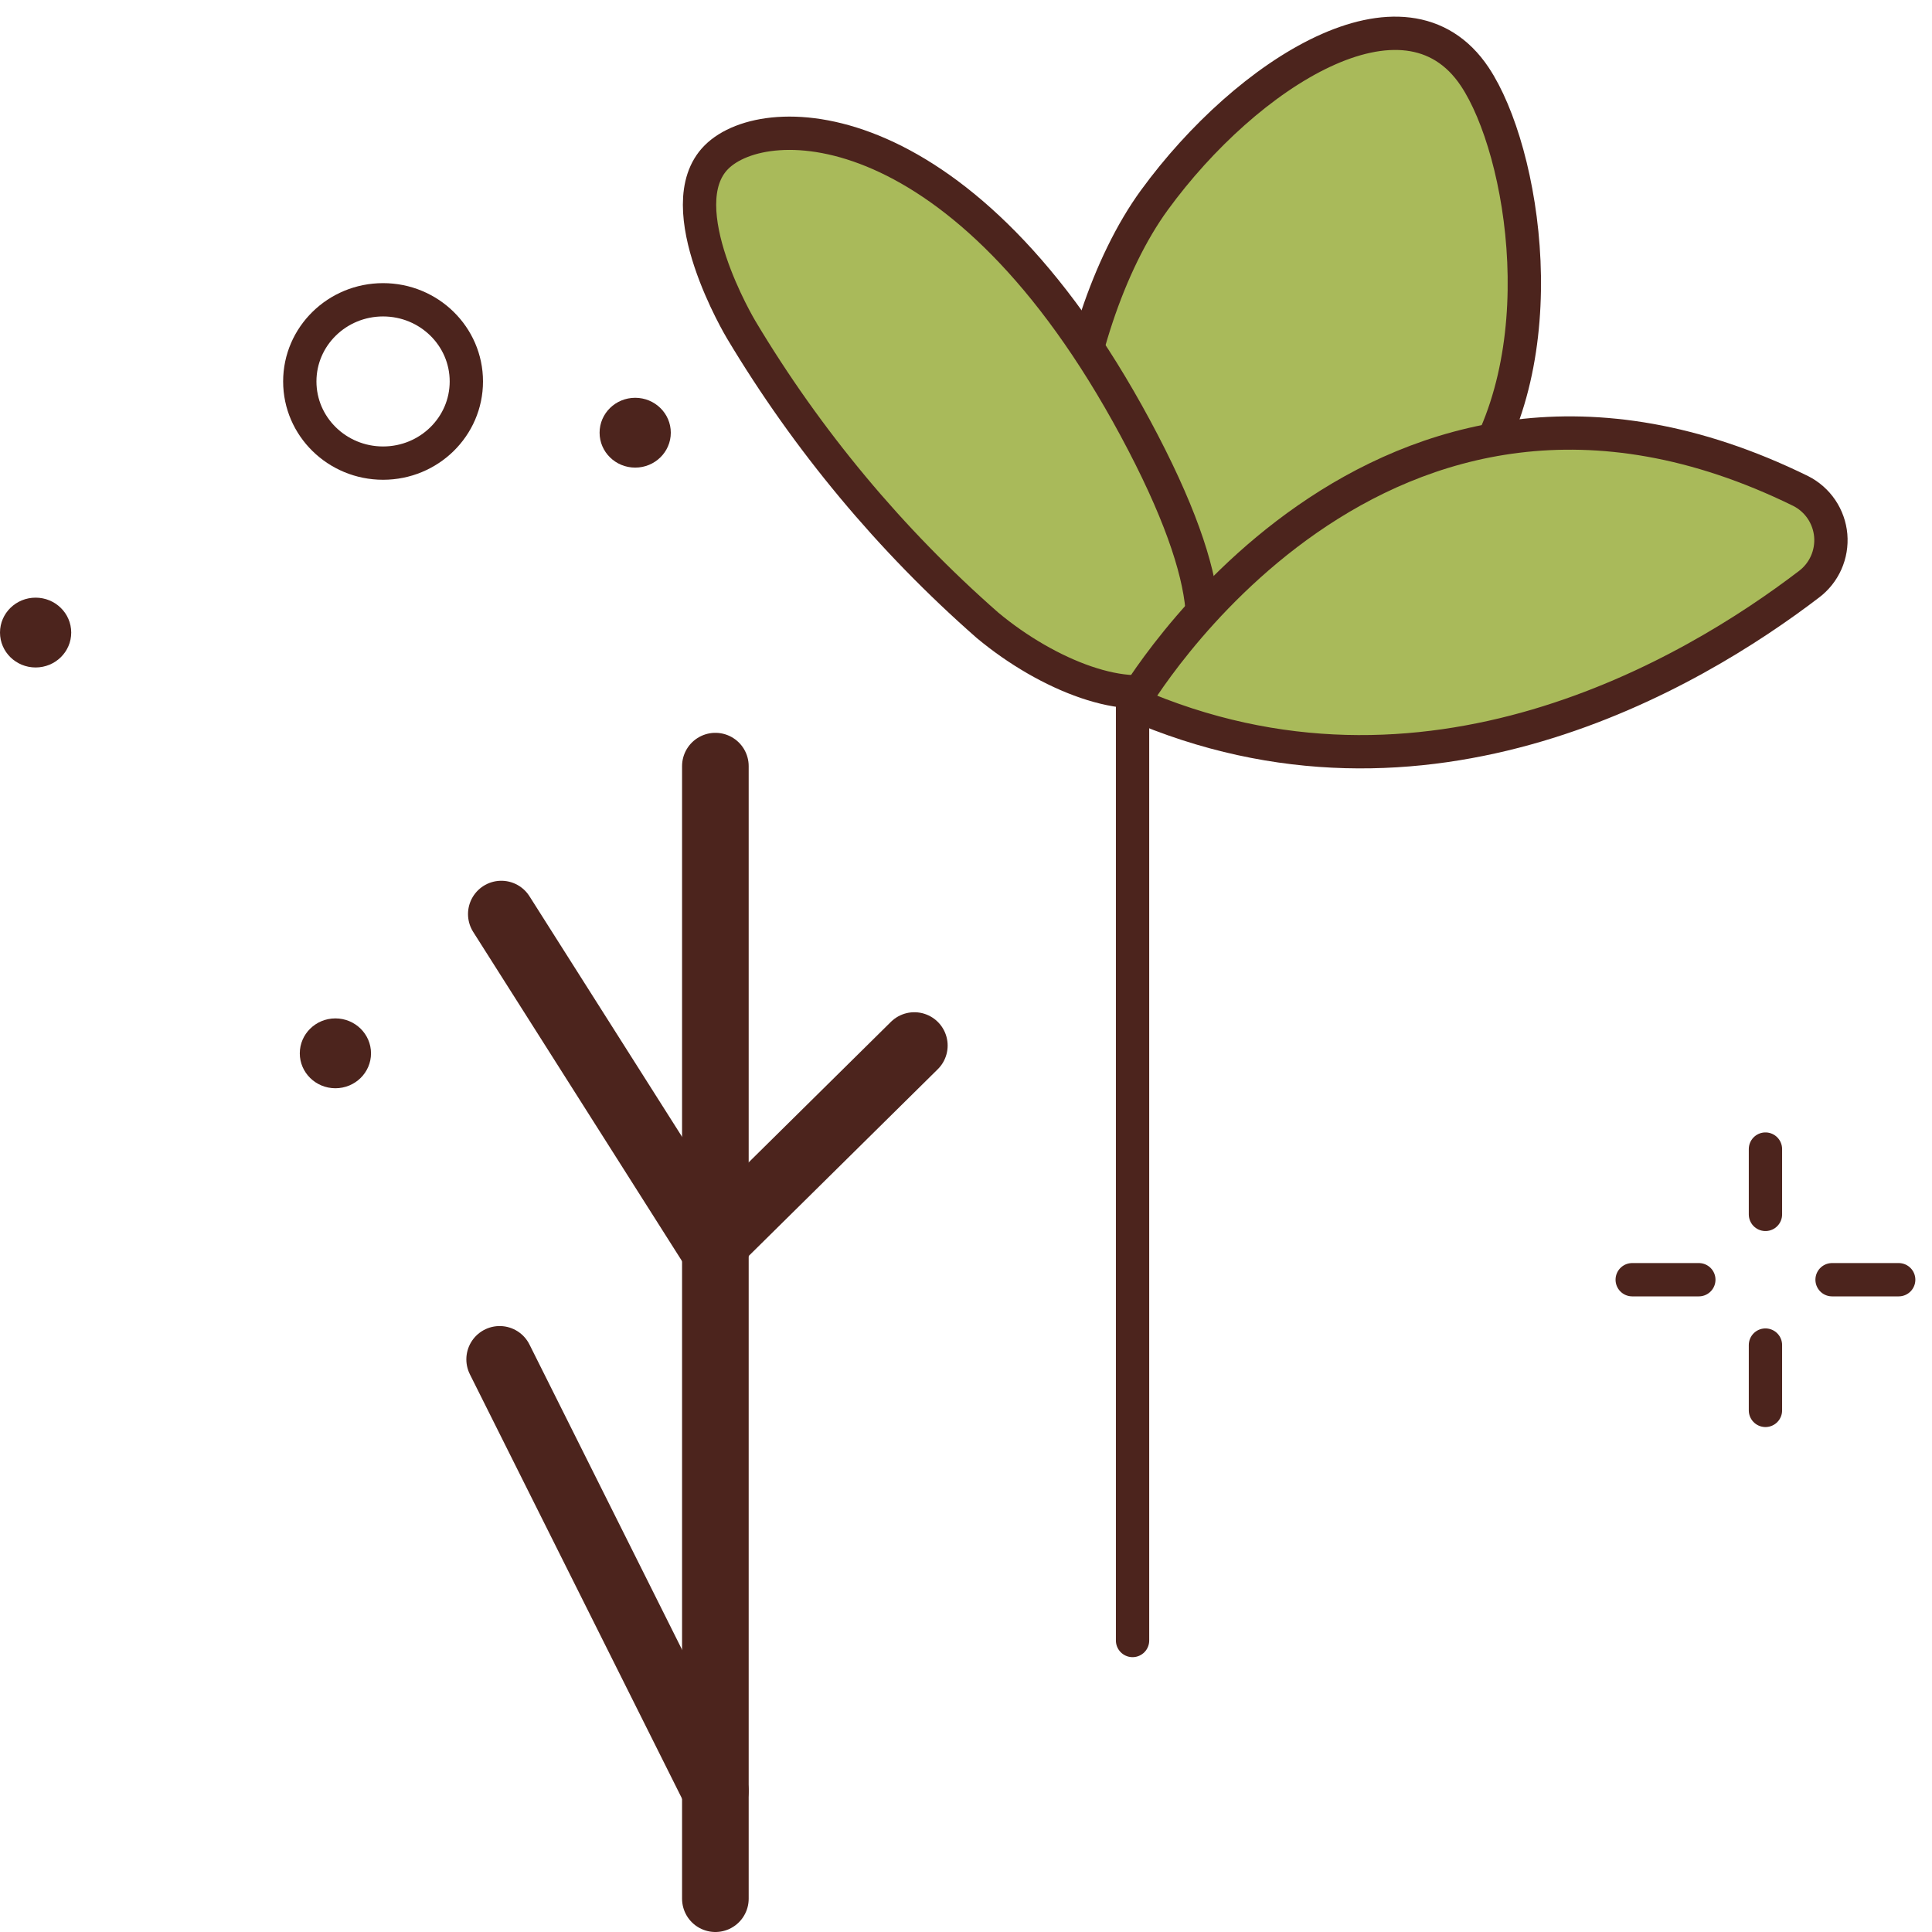 <svg width="58" height="58" viewBox="0 0 58 58" fill="none" xmlns="http://www.w3.org/2000/svg">
<path d="M34 21V49.249" stroke="#4C241D" stroke-linecap="round" stroke-linejoin="round"/>
<path d="M21.476 23V57" stroke="#4C241D" stroke-width="2" stroke-linecap="round" stroke-linejoin="round"/>
<path d="M21.476 37.571L15.05 27.441" stroke="#4C241D" stroke-width="2" stroke-linecap="round" stroke-linejoin="round"/>
<path d="M21.717 37.05L27.449 31.388" stroke="#4C241D" stroke-width="2" stroke-linecap="round" stroke-linejoin="round"/>
<path d="M21.476 53.762L15 40.809" stroke="#4C241D" stroke-width="2" stroke-linecap="round" stroke-linejoin="round"/>
<path d="M44.038 14.578C41.273 18.377 37.025 22.6 33.887 20.316C30.749 18.032 31.887 9.802 34.658 6.003C37.429 2.204 42.182 -0.834 44.274 2.303C45.754 4.524 46.803 10.78 44.038 14.578Z" fill="#A9BA5A" stroke="#4C241D" stroke-linecap="round" stroke-linejoin="round"/>
<path d="M22.249 9.895C22.249 9.895 20.029 6.195 21.509 4.716C22.989 3.237 28.909 3.237 34.085 12.854C39.261 22.471 33.285 21.804 29.646 18.772C26.733 16.216 24.237 13.221 22.249 9.895V9.895Z" fill="#A9BA5A" stroke="#4C241D" stroke-linecap="round" stroke-linejoin="round"/>
<path d="M54.306 17.541C50.795 20.223 42.806 24.971 34 21.118C34 21.118 41.317 8.48 54.059 14.741C54.31 14.868 54.524 15.057 54.682 15.29C54.839 15.523 54.935 15.792 54.96 16.073C54.984 16.353 54.937 16.634 54.823 16.891C54.709 17.148 54.531 17.372 54.306 17.541Z" fill="#A9BA5A" stroke="#4C241D" stroke-linecap="round" stroke-linejoin="round"/>
<path d="M19.069 14.038C19.659 14.038 20.138 13.569 20.138 12.99C20.138 12.411 19.659 11.942 19.069 11.942C18.479 11.942 18 12.411 18 12.99C18 13.569 18.479 14.038 19.069 14.038Z" fill="#4C241D"/>
<path d="M1.069 20.038C1.659 20.038 2.138 19.569 2.138 18.99C2.138 18.411 1.659 17.942 1.069 17.942C0.479 17.942 0 18.411 0 18.99C0 19.569 0.479 20.038 1.069 20.038Z" fill="#4C241D"/>
<path d="M10.069 32.67C10.659 32.67 11.138 32.201 11.138 31.622C11.138 31.043 10.659 30.573 10.069 30.573C9.479 30.573 9 31.043 9 31.622C9 32.201 9.479 32.67 10.069 32.67Z" fill="#4C241D"/>
<path d="M11.5 13.903C12.881 13.903 14 12.805 14 11.451C14 10.098 12.881 9 11.5 9C10.119 9 9 10.098 9 11.451C9 12.805 10.119 13.903 11.5 13.903Z" stroke="#4C241D" stroke-linecap="round" stroke-linejoin="round"/>
<path d="M53 34.496V36.457" stroke="#4C241D" stroke-linecap="round" stroke-linejoin="round"/>
<path d="M53 40.38V42.341" stroke="#4C241D" stroke-linecap="round" stroke-linejoin="round"/>
<path d="M49 38.418H51" stroke="#4C241D" stroke-linecap="round" stroke-linejoin="round"/>
<path d="M55 38.418H57" stroke="#4C241D" stroke-linecap="round" stroke-linejoin="round"/>
</svg>
